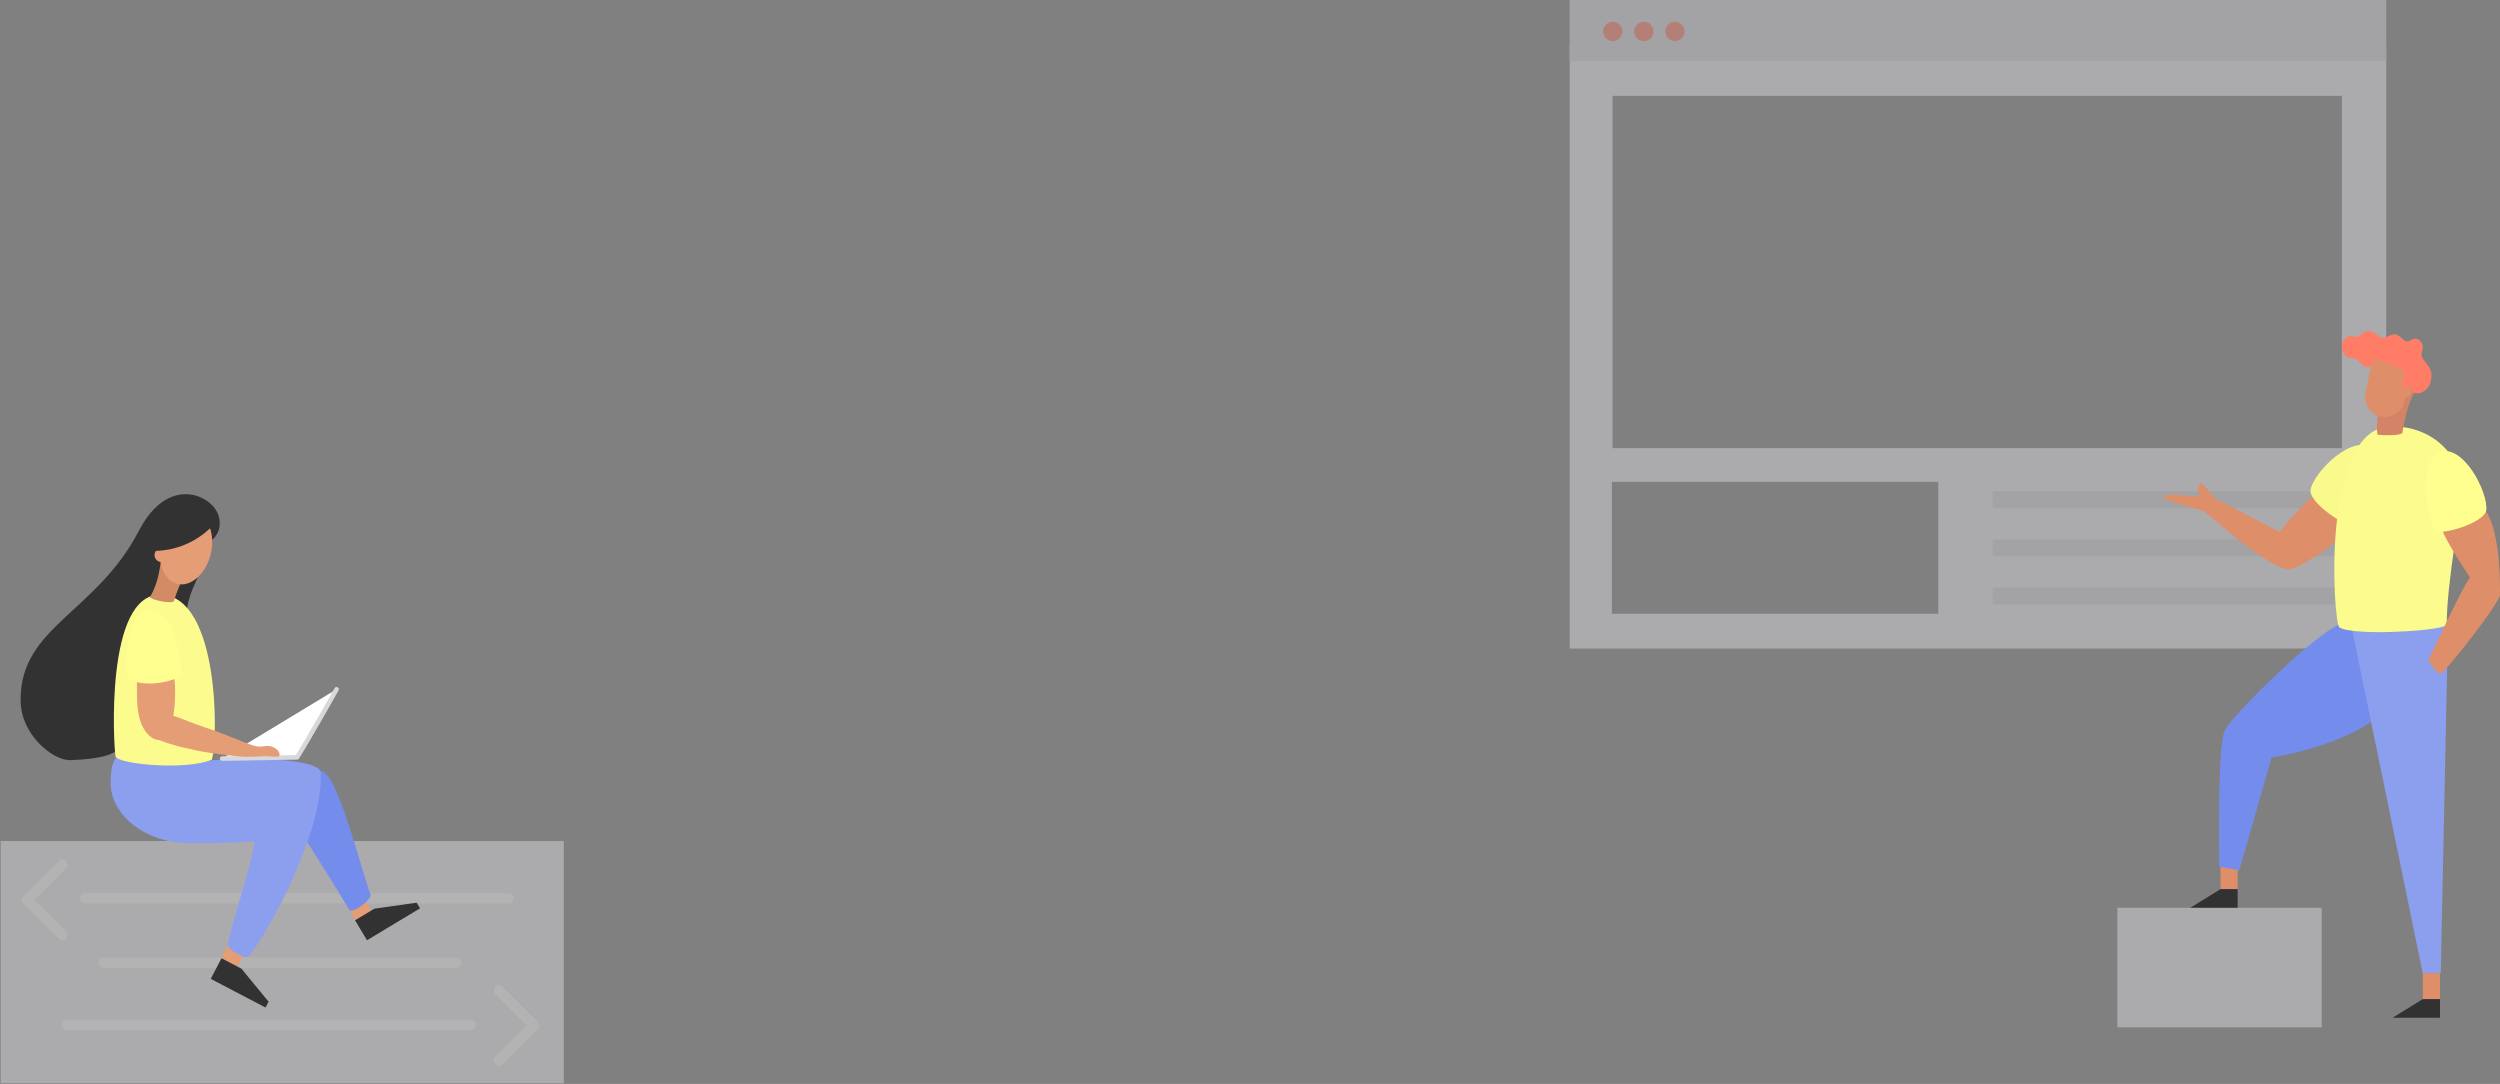 <?xml version="1.0" encoding="UTF-8"?>
<svg viewBox="0 0 1114 483" version="1.1" xmlns="http://www.w3.org/2000/svg" xmlns:xlink="http://www.w3.org/1999/xlink">
    <rect x="0" y="0" width="1114" height="483" fill="#808080" stroke="none"/>
    <g id="Background" opacity="0.4">
        <path d="M1063.3,20 L1063.3,289 L699.45,289 L699.45,20 L1063.3,20 Z M863.7,214.7 L718.25,214.7 L718.25,273.5 L863.7,273.5 L863.7,214.7 Z M1043.55,42.7 L718.55,42.7 L718.55,199.7 L1043.55,199.7 L1043.55,42.7 Z" id="Combined-Shape" fill="#EBECF0" fill-rule="nonzero"></path>
        <rect id="Rectangle" fill="#D7D8DB" fill-rule="nonzero" x="699.45" y="0" width="363.85" height="27.3"></rect>
        <path d="M718.65,9.7 C721.025,9.7 722.95,11.625 722.95,14 C722.95,16.375 721.025,18.3 718.65,18.3 C716.275,18.3 714.35,16.375 714.35,14 C714.35,11.625 716.275,9.7 718.65,9.7 Z M732.5,9.7 C734.875,9.7 736.8,11.625 736.8,14 C736.8,16.375 734.875,18.3 732.5,18.3 C730.125,18.3 728.2,16.375 728.2,14 C728.2,11.625 730.125,9.7 732.5,9.7 Z M746.35,9.7 C748.725,9.7 750.65,11.625 750.65,14 C750.65,16.375 748.725,18.3 746.35,18.3 C743.975,18.3 742.05,16.375 742.05,14 C742.05,11.625 743.975,9.7 746.35,9.7 Z" id="Combined-Shape" fill="#FF7D66" fill-rule="nonzero"></path>
        <path d="M1087.65,261.8 L1087.65,269.4 L887.95,269.4 L887.95,261.8 L1087.65,261.8 Z M1087.65,240.35 L1087.65,247.95 L887.95,247.95 L887.95,240.35 L1087.65,240.35 Z M1087.65,218.9 L1087.65,226.5 L887.95,226.5 L887.95,218.9 L1087.65,218.9 Z" id="Combined-Shape" fill="#D7D8DB" fill-rule="nonzero"></path>
        <polygon id="Path" fill="#EBECF0" fill-rule="nonzero" points="0.284 374.749 251.234 374.749 251.234 482.703 0.284 482.703"></polygon>
        <path d="M37.813,400.282 L226.551,400.282 M46.085,428.95 L203.284,428.95 M29.813,456.758 L209.885,456.758" id="Combined-Shape" stroke="#FFFFFF" stroke-width="4.543" stroke-linecap="round" stroke-linejoin="round"></path>
        <polyline id="Path" stroke="#FFFFFF" stroke-width="4.543" fill="#EBECF0" stroke-linecap="round" stroke-linejoin="round" points="27.741 416.644 12.072 400.978 27.741 385.309"></polyline>
        <polyline id="Path" stroke="#FFFFFF" stroke-width="4.543" fill="#EBECF0" stroke-linecap="round" stroke-linejoin="round" points="222.338 472.616 238 456.95 222.334 441.284"></polyline>
        <rect id="Rectangle" fill="#EBECF0" fill-rule="nonzero" x="943.5" y="404.5" width="91.05" height="53.3"></rect>
    </g>
    <g id="Foreground" transform="translate(9, 147.5)">
        <rect id="Rectangle" fill="#DE8E68" fill-rule="nonzero" x="980.45" y="237.1" width="7.65" height="11.6"></rect>
        <rect id="Rectangle" fill="#DE8E68" fill-rule="nonzero" x="1070.6" y="286.1" width="7.65" height="11.6"></rect>
        <path d="M1036.6,129.75 C1027.35,129.75 986.05,170.8 982.45,177.7 C978.85,184.6 979.9,238.65 979.9,238.65 L988.8,240.35 L1003.25,190 C1009.55,189.25 1036.05,183.55 1049.75,172.5 C1063.45,161.4 1048.45,136.65 1048.45,136.65 L1036.6,129.75 Z" id="Path" fill="#748CEC" fill-rule="nonzero"></path>
        <path d="M1021.15,74 C1016.6,78.05 1007.5,88.2 1006.75,89.5 C1004.45,88.4 980.5,75.8 978.7,75 C976.9,74.2 973.1,67.85 971.8,67.85 C971.05,67.85 970.35,69.3 970.35,70.3 C970.35,72 971.15,73.3 971.65,73.85 C969.95,73.6 954.95,72.45 954.95,73.45 C954.95,76.05 971.75,79.5 973.05,80.2 C974.35,80.9 1001.7,106.2 1011.2,106.2 C1014.9,106.2 1031.25,95.1 1031.25,93.9 C1032.8,92.85 1035.2,91.3 1035.2,91.3 L1035.2,82.5 L1029.5,78.35 C1029.5,78.3 1022.05,73.2 1021.15,74 Z" id="Path" fill="#DE8E68" fill-rule="nonzero"></path>
        <path d="M1020.55,71.1 C1021.55,63 1040.2,44.6 1048.75,52.8 C1056.2,59.95 1042.7,85.5 1039.25,86.5 C1035.35,86.9 1020.3,76.6 1020.55,71.1 Z" id="Path" fill="#FAFA8C" fill-rule="nonzero"></path>
        <path d="M1077.45,54.25 C1086.95,50.25 1100.25,72.25 1098.75,80.25 C1098.75,83.75 1079.25,91.25 1076.25,89.25 C1073.25,87.25 1067.95,58.25 1077.45,54.25 Z" id="Path" fill="#FED892" fill-rule="nonzero"></path>
        <path d="M1039.15,133.3 L1070.55,286.05 L1078.6,286.05 L1081.45,149.8 C1081.45,147.45 1081.25,132.65 1081.25,130.75 C1072.15,133.4 1052.75,135.5 1039.15,133.3 Z" id="Path" fill="#8C9FEE" fill-rule="nonzero"></path>
        <polygon id="Path" fill="#323233" fill-rule="nonzero" points="1070.6 297.7 1078.25 297.7 1078.25 306 1057.15 306"></polygon>
        <polygon id="Path" fill="#323233" fill-rule="nonzero" points="980.45 248.7 988.1 248.7 988.1 257 967 257"></polygon>
        <path d="M1056.65,42.5 C1080.15,42.5 1088.35,62.05 1088.35,68.4 C1088.35,74.75 1081,113.5 1081.3,130.75 C1081.35,133.6 1039.15,136.15 1033.4,132 C1030.7,130.05 1024.9,42.5 1056.65,42.5 Z" id="Path" fill="#FCFC8E" fill-rule="nonzero"></path>
        <path d="M1098.75,80.25 C1105.4,90.45 1105,113.95 1105,117.5 C1105,121.05 1080.2,152.95 1078.05,152.95 C1076.75,151.65 1073.15,147.7 1073.15,146.5 C1074.3,144.4 1089.05,112.15 1091.7,109.85 C1090.5,108.4 1079.95,91.85 1079.5,89.1 C1088.75,87.55 1097.7,83.65 1098.75,80.25 Z" id="Path" fill="#DE8E68" fill-rule="nonzero"></path>
        <path d="M1098.75,80.25 C1100.25,72.25 1088.1,49.05 1077.45,54.25 C1068.2,58.8 1073.25,87.25 1076.25,89.25 C1079.85,90.8 1097.35,85.55 1098.75,80.25 Z" id="Path" fill="#FFFF8F" fill-rule="nonzero"></path>
        <path d="M1050.65,37.7 C1050.15,39.25 1049.9,44.05 1050.45,46.2 C1050.5,46.3 1060.45,47.05 1061.55,45.3 C1061.6,43.85 1064,30.95 1067.25,26.95 C1067.55,26.5 1066.9,25.25 1066.9,25.25 L1055.35,30.05 L1050.65,37.7" id="Path" fill="#D38466" fill-rule="nonzero"></path>
        <path d="M1065.6,26.35 C1066.35,27.35 1067.3,27.8 1068.15,27.8 C1070.05,27.8 1074.45,26.05 1074.45,19.8 C1074.45,15.3 1070.05,13 1070.05,10.85 C1070.05,8.8 1070.6,8.75 1070.6,7.05 C1070.6,6.2 1069.75,3.4 1067.1,3.4 C1065.6,3.4 1065.05,4.65 1063.55,4.65 C1061.9,4.65 1060.4,1.45 1057.9,1.45 C1056.2,1.45 1054.6,3.05 1052.8,3.05 C1050.75,3.05 1049.35,0 1046.5,0 C1043.55,0 1042.5,2.65 1041.35,2.65 C1039.9,2.65 1039.65,2.25 1038.2,2.25 C1037.3,2.25 1034.55,3.85 1034.55,6.75 C1034.55,8.8 1035.4,12.15 1039.65,12.15 C1042.15,12.15 1043.55,16.1 1045.75,16.1 C1046.6,16.1 1047.35,15.4 1047.55,15.75 C1048.4,17.25 1050.15,21.35 1050.15,21.35 L1058.1,25.8 L1065.6,26.35 Z" id="Path" fill="#FF7D66" fill-rule="nonzero"></path>
        <path d="M1063.85,24.3 C1063.85,25 1063.6,25.15 1062.55,25.15 C1062.05,25.15 1061.35,24.5 1061.35,23.8 C1061.35,22.15 1062.55,21.8 1062.55,19.65 C1062.55,16 1053,14.1 1049.65,12.2 L1049.65,12.2 C1048.45,13.4 1047.6,14.95 1047.25,16.7 L1045.1,27.75 C1044.15,32.55 1047.3,37.2 1052.05,38.15 C1056.8,39.1 1061.5,35.95 1062.45,31.2 L1062.8,29.3 L1062.8,29.3 C1063,29.35 1063.2,29.4 1063.35,29.4 C1064.6,29.4 1065.55,28.25 1065.55,26.85 C1065.65,25.55 1063.85,23.25 1063.85,24.3 Z" id="Path" fill="#DE8E68" fill-rule="nonzero"></path>
        <path d="M74.836,72.742 C80.628,73.049 88.916,77.642 88.916,85.646 C88.916,93.651 80.572,96.794 73.075,98.099 C78.161,104.161 80.247,105.334 79.725,107.941 C79.204,110.549 74.51,117.72 74.125,125.935 C73.74,134.149 51.438,179.324 47.203,180.629 C42.968,181.935 51.319,190.289 22.108,191.227 C14.321,191.227 0.191,179.677 0.191,164.627 C-0.159,131.822 33.938,125.595 52.898,88.996 C61.599,72.195 72.148,72.594 74.836,72.742 Z" id="Path" fill="#323233" fill-rule="nonzero"></path>
        <polygon id="Path" fill="#E49D75" fill-rule="nonzero" points="145.672 256.229 152.753 252.141 157.768 260.835 150.688 264.92"></polygon>
        <polygon id="Path" fill="#E49D75" fill-rule="nonzero" points="92.934 272.655 100.309 276.2 96 285.234 88.622 281.709"></polygon>
        <path d="M133.947,195.998 C141.122,195.998 151.675,238.995 156.211,251.602 C155.262,254.241 149.879,258.35 146.925,258.35 C141.227,248.802 128.463,228.334 126.195,225.17 C124.378,222.65 126.772,195.998 133.947,195.998 Z" id="Path" fill="#748CEC" fill-rule="nonzero"></path>
        <path d="M51.662,188.098 C45.443,188.098 40.319,186.758 40.319,201.398 C40.319,216.039 56.3,228.233 75.266,228.233 C94.233,228.233 102.626,227.729 104.355,227.309 C104.866,232.149 93.687,265.319 92.486,273.859 C93.344,276.141 98.891,278.983 101.236,278.983 C103.581,278.983 134.78,228.306 133.968,196.992 C134.077,192.092 116.052,190.737 104.663,190.737 C93.274,190.737 69.033,192.05 65.967,192.05" id="Path" fill="#8C9FEE" fill-rule="nonzero"></path>
        <path d="M42.489,189.537 C41.698,186.278 37.435,116.254 63.009,117.503 C88.584,118.753 88.321,181.154 85.409,191.003 C73.737,195.945 43.322,192.977 42.489,189.537 Z" id="Path" fill="#FCFC8E" fill-rule="nonzero"></path>
        <path d="M71.637,111.949 C71.234,112.904 69.064,117.993 68.662,120.072 C68.259,122.151 57.266,119.523 57.882,118.483 C61.522,112.337 62.117,105.883 62.708,102.653 C63.251,99.699 74.3,105.621 71.637,111.949 Z" id="Path" fill="#D18C65" fill-rule="nonzero"></path>
        <path d="M89.984,190.51 C96.634,190.51 119.587,189.967 123.395,189.967 C126.349,185.417 140.069,161.449 140.975,159.636" id="Path" stroke="#D7D8DB" stroke-width="2.027" fill="#FFFFFF" stroke-linecap="round" stroke-linejoin="round"></path>
        <path d="M68.48,153.088 L52.702,154.768 C51.627,156.091 52.093,159.22 52.075,160.83 C52.005,166.78 52.271,173.43 55.869,178.442 C57.269,180.391 59.562,182.292 61.819,182.26 C65.354,183.66 71.252,185.274 71.252,185.274 L80.201,187.248 C80.201,187.248 95.3,189.925 102.755,189.75 C105.237,189.687 107.76,189.4 110.238,189.47 C111.677,189.509 113.959,189.957 115.303,189.47 C115.695,189.327 115.6,188.462 115.506,188.123 C115.184,186.936 114.05,186.103 113.007,185.585 C110.585,184.381 109.213,185.144 106.728,185.186 C104.694,185.221 102.269,184.185 98.741,182.803 C94.579,181.172 89.833,179.18 85.591,177.752 C80.758,176.125 75.826,174.368 71.108,172.436 C70.177,172.054 69.187,171.778 68.21,171.473 C68.656,168.929 68.909,166.355 68.966,163.773 C69.075,160.973 69.12,158.033 68.711,155.275 C68.606,154.565 68.777,153.746 68.48,153.088 Z" id="Path" fill="#E49D75" fill-rule="nonzero"></path>
        <path d="M48.502,155.202 C45.817,148.069 48.152,125.774 56.867,124.314 C68.991,122.515 72.617,150.683 71.416,153.977 C69.271,155.265 57.252,159.524 48.502,155.202 Z" id="Path" fill="#FFFF8F" fill-rule="nonzero"></path>
        <path d="M84.604,87.9 C78.088,94.114 69.506,97.702 60.507,97.973 C60.087,98.502 59.858,99.157 59.856,99.832 C59.863,101.388 61.007,102.706 62.547,102.933 C63.328,107.703 65.851,111.441 69.568,112.572 C75.518,114.385 82.312,108.802 84.72,100.101 C85.938,95.705 85.801,91.362 84.604,87.9 Z" id="Path" fill="#E49D75" fill-rule="nonzero"></path>
        <polygon id="Path" fill="#323233" fill-rule="nonzero" points="89.7 279.501 84.898 288.678 109.328 301.46 110.69 298.859 98.594 284.159"></polygon>
        <polygon id="Path" fill="#323233" fill-rule="nonzero" points="149.2 262.585 154.538 271.461 178.166 257.255 176.654 254.738 157.803 257.412"></polygon>
    </g>

</svg>
